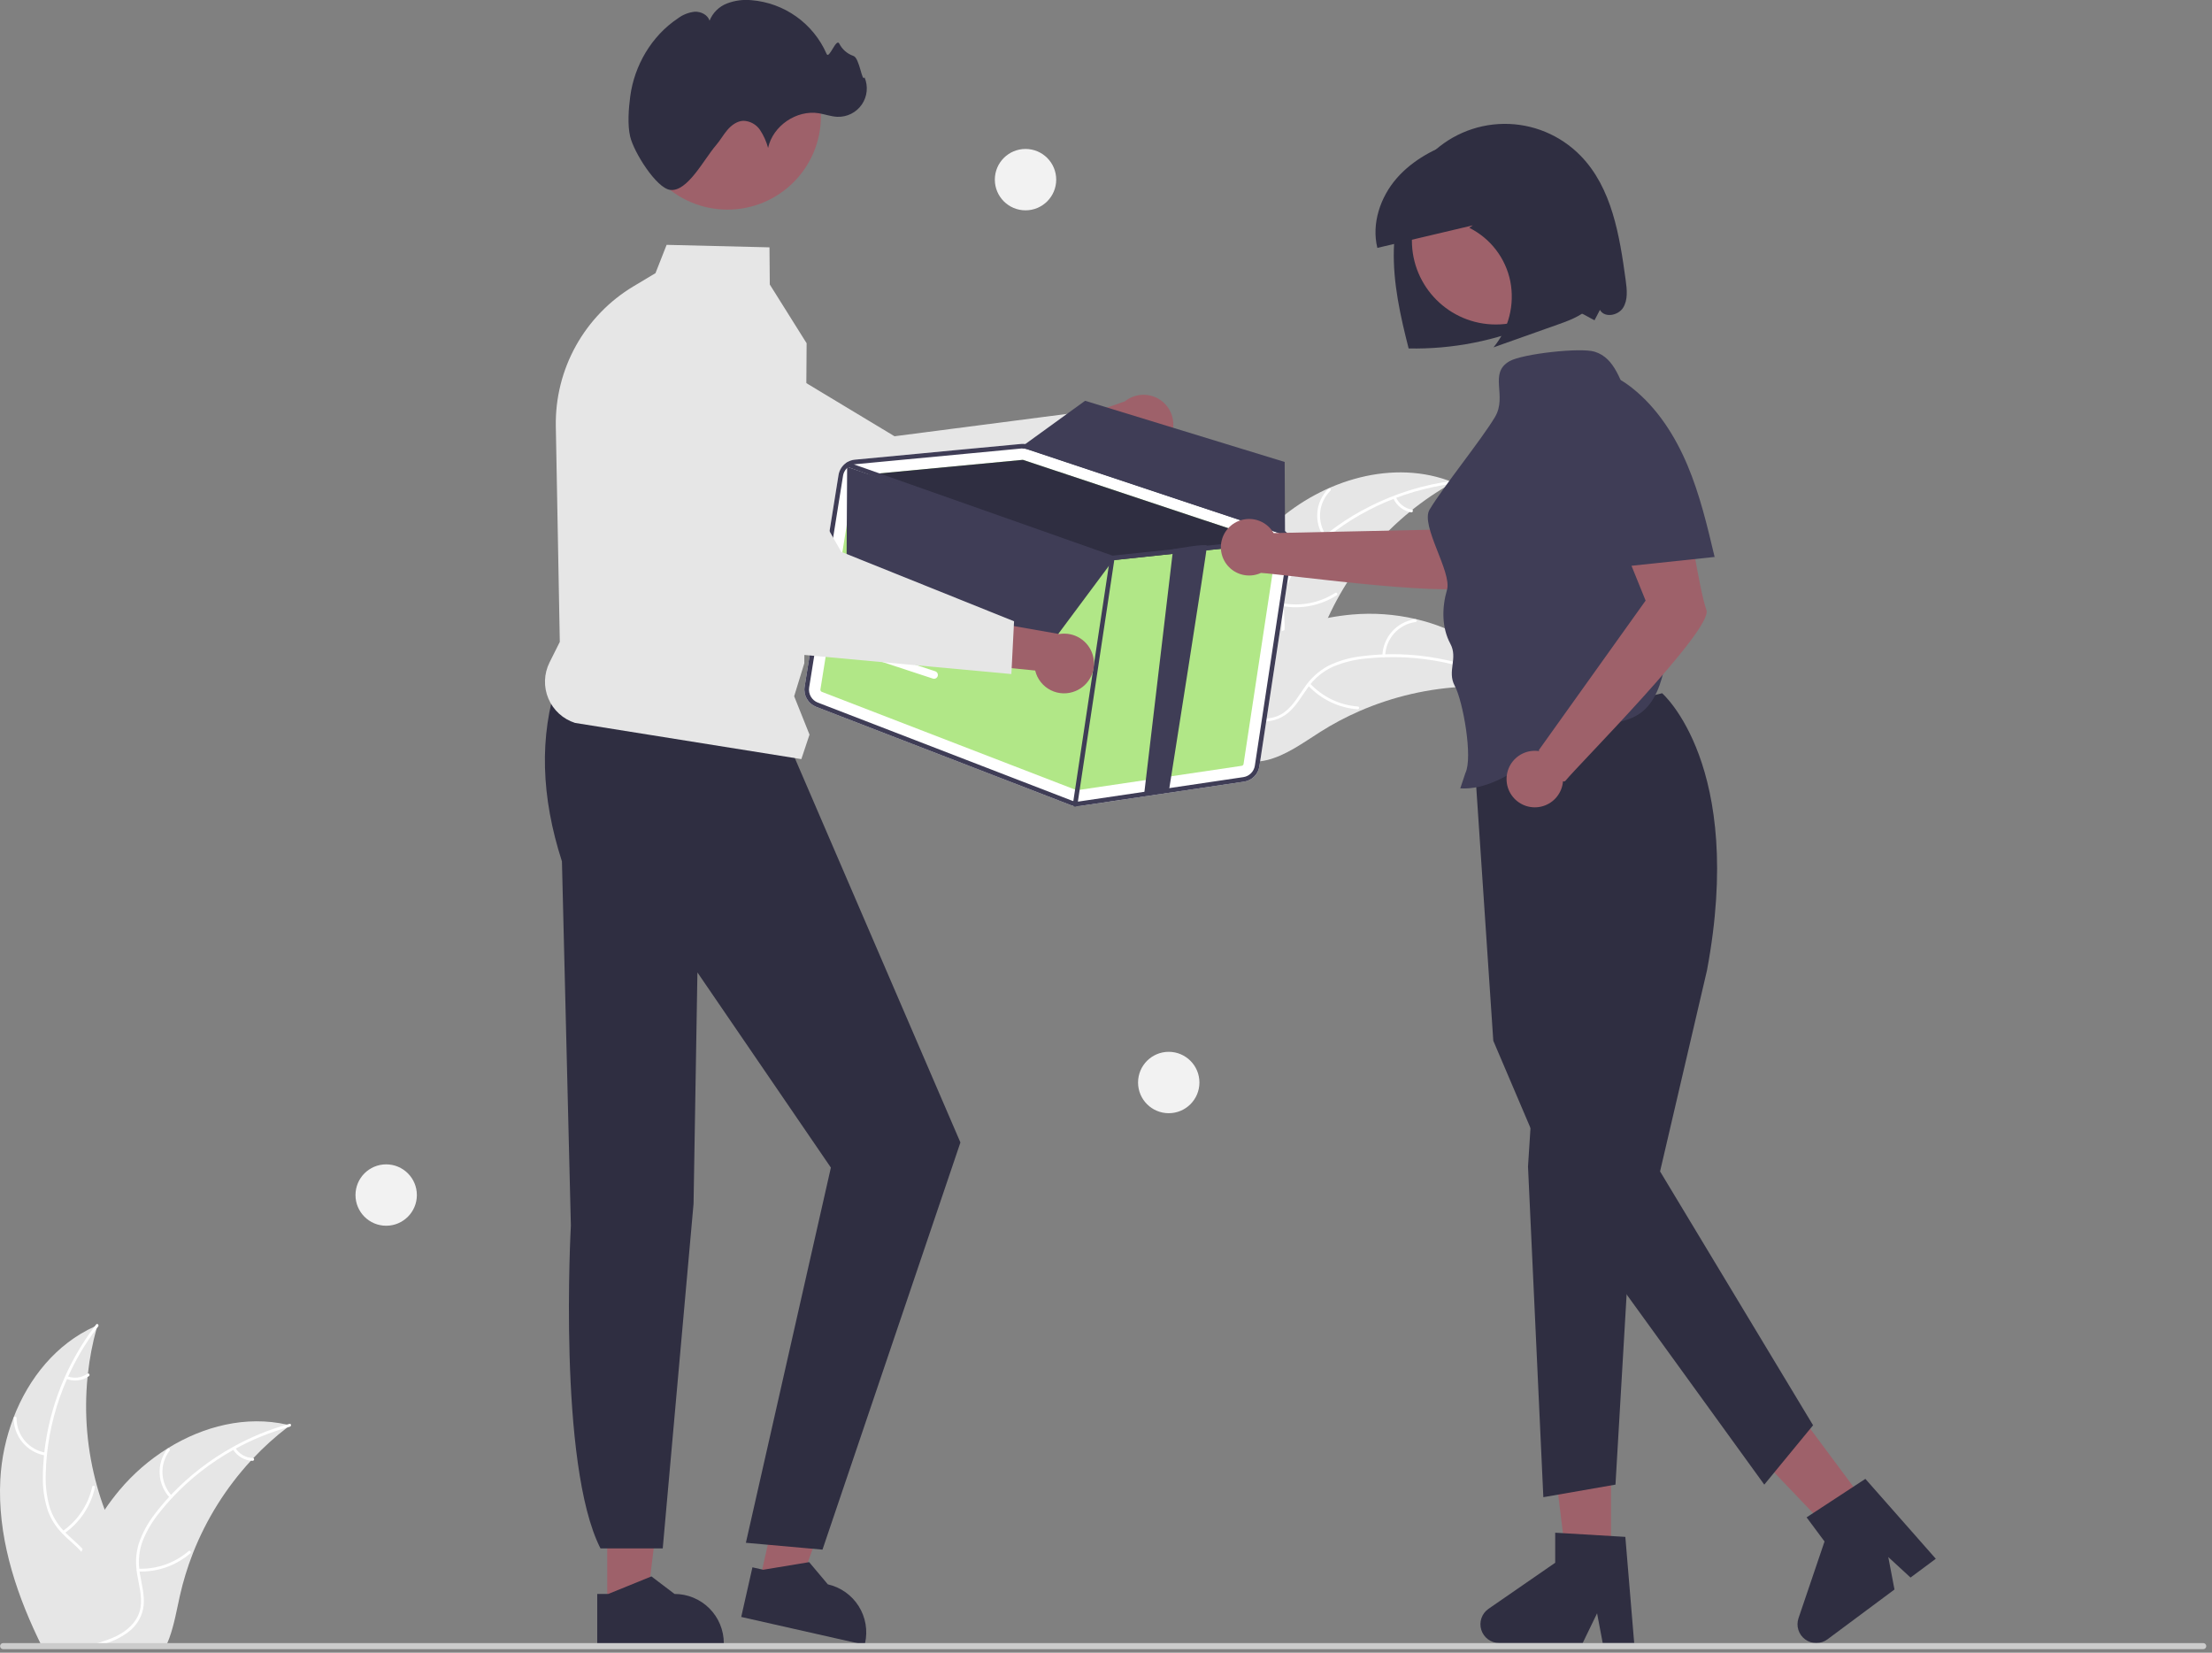 <svg width="340" height="254" viewBox="0 0 340 254" fill="none" xmlns="http://www.w3.org/2000/svg">
<rect x="0" y="0" width="340" height="254" fill="#808080" stroke="none"/>
<g clip-path="url(#clip0_859_13909)">
<path d="M247.624 240.824H240.876L237.665 214.798H247.624V240.824Z" fill="#9E616A"/>
<path d="M251.186 252.515H246.347L245.483 247.947L243.271 252.515H230.437C229.822 252.515 229.223 252.319 228.727 251.954C228.232 251.589 227.866 251.076 227.682 250.489C227.499 249.901 227.509 249.271 227.709 248.689C227.91 248.108 228.291 247.606 228.798 247.256L239.046 240.178V235.559L249.826 236.203L251.186 252.515Z" fill="#2F2E41"/>
<path d="M287.711 232.309L282.296 236.335L264.189 217.367L272.181 211.424L287.711 232.309Z" fill="#9E616A"/>
<path d="M297.546 239.565L293.663 242.452L290.243 239.302L291.194 244.288L280.896 251.946C280.402 252.313 279.804 252.513 279.189 252.516C278.574 252.519 277.974 252.326 277.476 251.964C276.979 251.602 276.61 251.09 276.424 250.504C276.238 249.917 276.244 249.287 276.442 248.704L280.443 236.909L277.687 233.202L286.721 227.286L297.546 239.565Z" fill="#2F2E41"/>
<path d="M255.48 106.543C255.48 106.543 268.282 117.604 262.375 149.135L255.164 180.031L278.682 219.047L271.183 228.17L240.609 185.939L229.53 159.951L226.421 113.696L255.48 106.543Z" fill="#2F2E41"/>
<path d="M235.636 167.356L234.866 179.282L237.223 230.101L248.311 228.17L250.431 191.987L235.636 167.356Z" fill="#2F2E41"/>
<path d="M93.338 246.943L99.372 246.943L102.242 223.668L93.337 223.669L93.338 246.943Z" fill="#9E616A"/>
<path d="M91.798 244.973L93.496 244.973L100.127 242.277L103.681 244.973H103.682C105.69 244.973 107.616 245.771 109.037 247.191C110.457 248.611 111.255 250.537 111.255 252.546V252.792L91.798 252.793L91.798 244.973Z" fill="#2F2E41"/>
<path d="M116.721 243.141L122.606 244.47L130.533 222.399L121.847 220.438L116.721 243.141Z" fill="#9E616A"/>
<path d="M115.654 240.88L117.31 241.254L124.373 240.084L127.245 243.497L127.246 243.497C129.205 243.94 130.908 245.143 131.98 246.841C133.053 248.539 133.407 250.593 132.965 252.553L132.911 252.793L113.932 248.507L115.654 240.88Z" fill="#2F2E41"/>
<path d="M85.694 104.655C82.865 113.187 83.164 122.449 86.374 132.39L87.747 188.357C87.747 188.357 85.702 225.059 92.299 237.975H101.867L106.604 185.005L107.199 149.452L127.712 179.447L114.647 237.109L126.422 238.161L147.623 175.585L121.466 114.875L85.694 104.655Z" fill="#2F2E41"/>
<path d="M196.033 80.351C203.351 73.756 214.237 70.44 223.367 74.138C214.001 79.338 206.776 87.683 202.971 97.698C201.517 101.565 200.303 106.018 196.728 108.088C194.503 109.377 191.735 109.44 189.241 108.818C186.747 108.196 184.46 106.949 182.205 105.715L181.563 105.7C184.444 96.279 188.715 86.945 196.033 80.351Z" fill="#E6E6E6"/>
<path d="M223.316 74.338C215.229 75.383 207.678 78.95 201.733 84.531C200.432 85.71 199.325 87.087 198.453 88.61C197.651 90.122 197.268 91.82 197.345 93.53C197.385 95.125 197.61 96.752 197.261 98.33C197.07 99.134 196.712 99.889 196.209 100.546C195.706 101.202 195.07 101.745 194.342 102.138C192.555 103.165 190.506 103.489 188.491 103.736C186.253 104.01 183.925 104.26 181.988 105.515C181.754 105.667 181.531 105.294 181.766 105.142C185.135 102.958 189.399 103.753 193.023 102.296C194.713 101.616 196.209 100.422 196.739 98.618C197.202 97.039 196.971 95.361 196.917 93.746C196.818 92.08 197.128 90.414 197.821 88.895C198.613 87.332 199.665 85.915 200.932 84.705C203.742 81.936 206.97 79.625 210.498 77.858C214.512 75.819 218.846 74.481 223.312 73.904C223.589 73.868 223.591 74.303 223.316 74.338Z" fill="white"/>
<path d="M203.542 82.621C202.741 81.497 202.366 80.124 202.483 78.749C202.601 77.373 203.203 76.084 204.184 75.112C204.383 74.916 204.697 75.216 204.497 75.412C203.583 76.316 203.021 77.516 202.915 78.798C202.808 80.079 203.162 81.356 203.915 82.399C204.078 82.626 203.704 82.847 203.542 82.621Z" fill="white"/>
<path d="M197.219 92.724C199.998 93.216 202.86 92.643 205.236 91.119C205.471 90.967 205.693 91.34 205.458 91.491C202.983 93.073 200.003 93.663 197.113 93.145C196.837 93.095 196.945 92.674 197.219 92.724Z" fill="white"/>
<path d="M214.547 76.394C214.767 76.893 215.107 77.331 215.537 77.666C215.967 78.002 216.474 78.226 217.012 78.317C217.288 78.364 217.18 78.784 216.905 78.738C216.311 78.635 215.752 78.387 215.276 78.017C214.8 77.647 214.422 77.166 214.175 76.616C214.147 76.566 214.139 76.508 214.153 76.452C214.167 76.397 214.202 76.349 214.25 76.318C214.299 76.289 214.358 76.281 214.414 76.295C214.47 76.309 214.518 76.344 214.547 76.394Z" fill="white"/>
<path d="M233.422 105.941C233.249 105.917 233.075 105.893 232.9 105.872C230.57 105.562 228.219 105.443 225.871 105.515C225.689 105.517 225.505 105.523 225.324 105.53C219.666 105.763 214.102 107.044 208.912 109.308C206.848 110.211 204.855 111.269 202.952 112.475C200.323 114.139 197.605 116.153 194.666 116.832C194.36 116.906 194.05 116.961 193.737 116.997L181.595 106.484C181.58 106.446 181.562 106.411 181.546 106.373L181.042 105.976C181.136 105.907 181.235 105.837 181.328 105.768C181.383 105.728 181.44 105.69 181.494 105.65C181.531 105.624 181.568 105.598 181.6 105.572C181.612 105.563 181.625 105.554 181.635 105.549C181.667 105.523 181.699 105.502 181.729 105.48C182.28 105.089 182.835 104.702 183.393 104.318C183.396 104.315 183.396 104.315 183.401 104.315C187.63 101.349 192.195 98.894 197.002 97.004C197.146 96.949 197.293 96.892 197.443 96.842C199.607 96.037 201.834 95.411 204.101 94.969C205.343 94.73 206.597 94.555 207.856 94.444C211.112 94.162 214.391 94.395 217.575 95.132C223.921 96.604 229.725 100.088 233.163 105.523C233.251 105.662 233.336 105.799 233.422 105.941Z" fill="#E6E6E6"/>
<path d="M233.261 106.071C226.175 102.037 217.998 100.338 209.892 101.215C208.143 101.373 206.43 101.806 204.816 102.497C203.266 103.221 201.938 104.347 200.97 105.758C200.041 107.056 199.241 108.491 198.013 109.54C197.376 110.068 196.635 110.455 195.839 110.676C195.042 110.897 194.207 110.948 193.39 110.824C191.345 110.568 189.513 109.593 187.756 108.576C185.804 107.448 183.795 106.246 181.493 106.082C181.214 106.062 181.261 105.63 181.54 105.65C185.545 105.935 188.471 109.137 192.241 110.155C194.001 110.63 195.914 110.578 197.423 109.455C198.743 108.474 199.569 106.995 200.498 105.673C201.422 104.283 202.673 103.14 204.14 102.344C205.714 101.573 207.407 101.075 209.147 100.872C213.058 100.352 217.027 100.451 220.907 101.164C225.341 101.953 229.606 103.495 233.52 105.722C233.762 105.86 233.502 106.208 233.261 106.071Z" fill="white"/>
<path d="M212.485 100.779C212.523 99.399 213.05 98.077 213.972 97.049C214.894 96.022 216.151 95.356 217.519 95.169C217.796 95.133 217.866 95.561 217.589 95.598C216.315 95.769 215.143 96.39 214.287 97.349C213.43 98.307 212.944 99.54 212.917 100.826C212.911 101.105 212.479 101.057 212.485 100.779Z" fill="white"/>
<path d="M201.354 105.038C203.277 107.105 205.907 108.37 208.721 108.583C209 108.604 208.953 109.036 208.675 109.015C205.747 108.788 203.012 107.465 201.016 105.311C200.826 105.105 201.165 104.834 201.354 105.038Z" fill="white"/>
<path d="M225.022 102.433C224.897 102.964 224.905 103.518 225.046 104.045C225.187 104.572 225.457 105.056 225.832 105.453C226.024 105.656 225.685 105.927 225.493 105.725C225.082 105.284 224.784 104.75 224.627 104.168C224.47 103.586 224.457 102.974 224.591 102.386C224.599 102.33 224.628 102.278 224.672 102.243C224.717 102.207 224.773 102.189 224.83 102.194C224.887 102.2 224.939 102.229 224.975 102.274C225.011 102.319 225.028 102.376 225.022 102.433Z" fill="white"/>
<path d="M20.155 246.521C19.585 248.659 18.087 250.44 16.279 251.737C15.984 251.949 15.682 252.146 15.375 252.331C15.281 252.386 15.186 252.445 15.088 252.496C14.982 252.559 14.876 252.618 14.77 252.673H6.267C6.114 252.362 5.964 252.048 5.815 251.737C2.171 244.08 -0.388 235.817 0.048 227.401C0.222 224.137 0.907 220.92 2.081 217.869C4.416 211.787 8.677 206.524 14.538 203.875C14.683 203.808 14.836 203.741 14.986 203.678C14.939 203.847 14.892 204.012 14.844 204.181C14.216 206.446 13.771 208.759 13.516 211.096C13.492 211.276 13.473 211.457 13.457 211.642C12.898 217.278 13.394 222.969 14.919 228.423C14.923 228.435 14.927 228.451 14.931 228.462C15.265 229.669 15.653 230.858 16.094 232.028C16.44 232.951 16.814 233.863 17.223 234.76C18.929 238.522 21.216 242.531 20.155 246.521Z" fill="#E6E6E6"/>
<path d="M15.092 203.855C15.009 203.965 14.927 204.071 14.844 204.181C13.117 206.469 11.651 208.943 10.473 211.555C10.41 211.685 10.351 211.815 10.3 211.949C8.685 215.597 7.648 219.475 7.226 223.442C7.221 223.47 7.219 223.497 7.218 223.525C7.12 224.453 7.061 225.388 7.037 226.324C6.95 228.077 7.14 229.834 7.599 231.528C8.019 232.912 8.753 234.18 9.746 235.231C9.844 235.337 9.942 235.443 10.048 235.546C10.127 235.628 10.213 235.711 10.296 235.789C11.09 236.548 11.959 237.252 12.706 238.065C13.048 238.43 13.357 238.825 13.629 239.245C14.064 239.948 14.345 240.736 14.453 241.556C14.561 242.375 14.495 243.209 14.258 244.001C13.724 245.99 12.501 247.669 11.251 249.268C10.626 250.07 9.981 250.88 9.423 251.737C9.219 252.044 9.03 252.354 8.857 252.673H8.362C8.527 252.354 8.708 252.044 8.904 251.737C10.339 249.477 12.379 247.535 13.437 245.047C14.152 243.368 14.368 241.466 13.464 239.819C13.199 239.34 12.879 238.894 12.509 238.49C11.79 237.676 10.929 236.98 10.147 236.245C9.95 236.061 9.757 235.872 9.573 235.675C8.593 234.68 7.837 233.488 7.356 232.177C6.81 230.512 6.552 228.767 6.593 227.016C6.593 225.899 6.652 224.775 6.762 223.659C6.774 223.517 6.79 223.372 6.805 223.226C7.609 216.201 10.279 209.519 14.537 203.874C14.616 203.764 14.699 203.658 14.781 203.552C14.95 203.332 15.261 203.639 15.092 203.855Z" fill="white"/>
<path d="M6.965 223.696C5.603 223.467 4.367 222.762 3.478 221.706C2.588 220.65 2.103 219.313 2.108 217.932C2.109 217.876 2.132 217.822 2.171 217.782C2.211 217.742 2.265 217.719 2.321 217.718C2.377 217.717 2.432 217.737 2.473 217.775C2.515 217.814 2.539 217.866 2.543 217.923C2.535 219.208 2.987 220.454 3.818 221.436C4.648 222.417 5.802 223.07 7.071 223.275C7.347 223.32 7.239 223.741 6.965 223.696Z" fill="white"/>
<path d="M9.637 235.31C11.95 233.693 13.569 231.264 14.171 228.507C14.23 228.233 14.651 228.34 14.592 228.613C13.96 231.481 12.271 234.006 9.86 235.683C9.63 235.843 9.409 235.469 9.637 235.31Z" fill="white"/>
<path d="M10.343 211.509C10.851 211.708 11.401 211.777 11.943 211.71C12.484 211.643 13.001 211.443 13.446 211.127C13.674 210.965 13.895 211.339 13.668 211.5C13.175 211.847 12.604 212.067 12.006 212.142C11.408 212.217 10.8 212.144 10.237 211.93C10.182 211.915 10.135 211.879 10.106 211.83C10.077 211.781 10.067 211.723 10.079 211.667C10.094 211.611 10.13 211.563 10.179 211.534C10.228 211.504 10.287 211.496 10.343 211.509Z" fill="white"/>
<path d="M44.582 219.056C44.444 219.162 44.303 219.268 44.165 219.378C42.299 220.806 40.552 222.384 38.941 224.095C38.815 224.225 38.689 224.358 38.568 224.492L38.564 224.496C34.744 228.642 31.724 233.458 29.656 238.702L29.644 238.738C29.64 238.749 29.637 238.757 29.633 238.769C28.813 240.868 28.152 243.026 27.655 245.224C27.176 247.37 26.783 249.669 26.032 251.737C25.918 252.055 25.792 252.37 25.658 252.673H8.182C8.241 252.362 8.303 252.048 8.366 251.737C9.255 247.182 10.645 242.74 12.51 238.49C12.572 238.348 12.635 238.207 12.706 238.065C13.669 235.966 14.801 233.948 16.091 232.031L16.091 232.03L16.092 232.029L16.093 232.028L16.095 232.028C16.803 230.982 17.564 229.973 18.375 229.005C20.477 226.503 22.96 224.349 25.733 222.621C25.749 222.609 25.768 222.601 25.784 222.589C31.303 219.166 37.844 217.534 44.098 218.945H44.102C44.263 218.981 44.421 219.016 44.582 219.056Z" fill="#E6E6E6"/>
<path d="M44.562 219.264C44.428 219.299 44.294 219.339 44.165 219.378C41.41 220.165 38.751 221.255 36.236 222.629C36.11 222.696 35.984 222.766 35.859 222.837C32.384 224.777 29.229 227.242 26.507 230.145C26.505 230.147 26.504 230.15 26.503 230.153C26.472 230.184 26.436 230.219 26.409 230.251C25.78 230.927 25.175 231.631 24.601 232.354C23.478 233.702 22.573 235.219 21.92 236.847C21.42 238.204 21.244 239.659 21.405 241.096C21.417 241.242 21.436 241.383 21.456 241.529C21.472 241.643 21.487 241.757 21.507 241.875C21.767 243.451 22.215 245.031 22.089 246.639C22.012 247.463 21.762 248.261 21.355 248.981C20.948 249.701 20.393 250.327 19.726 250.817C19.273 251.168 18.789 251.475 18.28 251.737C17.552 252.113 16.793 252.426 16.012 252.673H14.467C14.675 252.614 14.88 252.555 15.088 252.496C15.827 252.287 16.553 252.034 17.262 251.737C17.666 251.568 18.06 251.374 18.441 251.155C20.021 250.247 21.338 248.856 21.613 246.996C21.853 245.369 21.389 243.742 21.114 242.15C21.067 241.875 21.023 241.603 21 241.332C20.812 239.953 20.926 238.551 21.334 237.22C21.9 235.561 22.745 234.011 23.834 232.637C24.508 231.742 25.227 230.883 25.988 230.062C26.083 229.956 26.181 229.85 26.283 229.744C29.062 226.82 32.272 224.337 35.8 222.381H35.804C38.427 220.921 41.21 219.768 44.098 218.946H44.102C44.232 218.906 44.365 218.867 44.495 218.832C44.766 218.761 44.829 219.189 44.562 219.264Z" fill="white"/>
<path d="M26.128 230.211C25.178 229.209 24.616 227.902 24.542 226.523C24.467 225.145 24.885 223.784 25.721 222.686C25.89 222.464 26.243 222.717 26.073 222.939C25.293 223.961 24.904 225.228 24.976 226.512C25.048 227.796 25.577 229.011 26.466 229.939C26.659 230.141 26.32 230.412 26.128 230.211Z" fill="white"/>
<path d="M21.269 241.094C24.09 241.195 26.845 240.23 28.985 238.391C29.197 238.209 29.469 238.547 29.258 238.729C27.026 240.639 24.157 241.638 21.223 241.525C20.943 241.515 20.991 241.083 21.269 241.094Z" fill="white"/>
<path d="M36.163 222.515C36.449 222.98 36.847 223.366 37.319 223.639C37.792 223.911 38.325 224.063 38.87 224.079C39.15 224.086 39.101 224.517 38.823 224.51C38.221 224.49 37.633 224.322 37.11 224.022C36.587 223.721 36.146 223.298 35.825 222.788C35.79 222.742 35.775 222.685 35.781 222.628C35.787 222.572 35.814 222.519 35.858 222.482C35.903 222.447 35.96 222.43 36.017 222.436C36.074 222.442 36.127 222.471 36.163 222.515Z" fill="white"/>
<path d="M179.399 68.055C178.996 68.586 178.481 69.022 177.891 69.332C177.301 69.642 176.65 69.819 175.984 69.851C175.319 69.882 174.654 69.767 174.037 69.514C173.421 69.26 172.867 68.875 172.416 68.385L157.557 74.847L159.004 66.552L172.892 61.687C173.766 60.983 174.868 60.624 175.989 60.678C177.11 60.733 178.172 61.196 178.975 61.981C179.777 62.766 180.263 63.818 180.341 64.938C180.42 66.057 180.084 67.166 179.399 68.055Z" fill="#9E616A"/>
<path d="M169.483 70.645L134.971 86.019L134.897 85.992L95.561 71.975C92.632 70.444 90.398 67.85 89.318 64.726C88.237 61.601 88.392 58.182 89.751 55.168C90.504 53.503 91.601 52.016 92.97 50.806C94.34 49.595 95.95 48.688 97.694 48.145C99.439 47.601 101.279 47.433 103.094 47.652C104.908 47.871 106.656 48.472 108.221 49.415L137.494 67.048L165.88 63.37L169.483 70.645Z" fill="#E6E6E6"/>
<path d="M339.12 252.991C339.12 253.053 339.108 253.114 339.084 253.17C339.061 253.227 339.027 253.279 338.983 253.322C338.94 253.366 338.888 253.4 338.831 253.424C338.774 253.447 338.713 253.459 338.652 253.459H0.48C0.356 253.459 0.237 253.41 0.15 253.322C0.062 253.234 0.013 253.115 0.013 252.991C0.013 252.867 0.062 252.748 0.15 252.66C0.237 252.573 0.356 252.523 0.48 252.523H338.652C338.713 252.523 338.774 252.535 338.831 252.559C338.888 252.582 338.94 252.617 338.983 252.66C339.027 252.704 339.061 252.755 339.084 252.812C339.108 252.869 339.12 252.93 339.12 252.991Z" fill="#CCCCCC"/>
<path d="M123.172 116.668L88.382 111.103C87.469 110.811 86.631 110.324 85.924 109.678C85.217 109.031 84.659 108.239 84.287 107.356C83.915 106.473 83.739 105.519 83.77 104.562C83.801 103.604 84.04 102.665 84.468 101.808L86.046 98.652L85.433 65.496C85.359 61.183 86.422 56.927 88.516 53.156C90.609 49.385 93.659 46.231 97.358 44.012L100.751 41.984L102.465 37.63L118.275 38.015L118.322 43.726L123.984 52.754L123.983 52.792L123.628 101.933L122.068 107.005L124.427 112.904L123.172 116.668Z" fill="#E6E6E6"/>
<path d="M111.818 32.215C119.752 32.215 126.183 25.784 126.183 17.85C126.183 9.917 119.752 3.485 111.818 3.485C103.885 3.485 97.453 9.917 97.453 17.85C97.453 25.784 103.885 32.215 111.818 32.215Z" fill="#9E616A"/>
<path d="M96.859 20.982C96.431 19.177 96.628 16.637 96.87 14.819C97.505 10.055 100.151 5.525 104.171 2.842C104.933 2.263 105.839 1.903 106.791 1.801C107.742 1.761 108.773 2.27 109.064 3.176C109.304 2.578 109.664 2.035 110.121 1.582C110.578 1.128 111.124 0.773 111.724 0.539C112.929 0.077 114.225 -0.098 115.51 0.029C117.999 0.234 120.387 1.109 122.419 2.562C124.451 4.015 126.052 5.99 127.052 8.279C127.436 9.191 128.507 5.824 128.994 6.685C129.44 7.581 130.22 8.265 131.165 8.593C132.118 8.859 132.504 12.784 132.879 11.868C133.17 12.545 133.285 13.284 133.213 14.017C133.142 14.749 132.886 15.452 132.47 16.059C132.053 16.666 131.49 17.158 130.832 17.489C130.175 17.82 129.444 17.979 128.708 17.952C127.739 17.915 126.812 17.559 125.854 17.405C122.428 16.856 118.794 19.34 118.061 22.732C117.799 21.751 117.38 20.819 116.821 19.972C116.537 19.551 116.157 19.203 115.711 18.959C115.266 18.714 114.769 18.579 114.261 18.565C113.286 18.602 112.429 19.239 111.797 19.982C111.164 20.724 110.69 21.59 110.052 22.329C108.183 24.496 105.655 29.55 102.991 29.181C100.888 28.89 97.445 23.446 96.859 20.982Z" fill="#2F2E41"/>
<path d="M198.654 84.334C198.755 83.679 198.62 83.009 198.274 82.444C197.928 81.879 197.393 81.455 196.764 81.246L158.079 68.362C157.708 68.238 157.316 68.193 156.926 68.23L147.23 69.147L141.666 69.674L131.399 70.645C130.779 70.704 130.197 70.967 129.743 71.393C129.288 71.82 128.989 72.384 128.89 72.999L123.677 105.562C123.578 106.197 123.699 106.847 124.02 107.404C124.34 107.961 124.841 108.392 125.44 108.626L164.529 123.715C164.712 123.786 164.903 123.837 165.097 123.867C165.38 123.913 165.669 123.916 165.953 123.874L191.211 120.13C191.807 120.044 192.359 119.768 192.785 119.343C193.212 118.919 193.49 118.368 193.578 117.772L198.654 84.334Z" fill="white"/>
<path d="M126.325 106.332L165.414 121.42C165.471 121.442 165.533 121.449 165.594 121.441L190.848 117.698C190.923 117.687 190.993 117.653 191.046 117.6C191.1 117.546 191.135 117.477 191.145 117.402L196.224 83.963C196.235 83.882 196.218 83.799 196.175 83.728C196.132 83.658 196.066 83.605 195.988 83.578L195.728 83.49L157.301 70.696C157.283 70.69 157.265 70.685 157.246 70.683C157.217 70.677 157.186 70.676 157.156 70.678L133.506 72.916L131.629 73.092C131.552 73.101 131.48 73.134 131.424 73.187C131.367 73.24 131.33 73.31 131.317 73.386L126.105 105.948C126.092 106.027 126.107 106.109 126.147 106.179C126.187 106.249 126.25 106.303 126.325 106.332Z" fill="#B1E787"/>
<path d="M133.507 72.916L157.157 70.678C157.187 70.676 157.217 70.677 157.247 70.683C157.266 70.685 157.284 70.69 157.301 70.696L195.729 83.49L185.592 84.562L181.799 84.962L171.004 86.103C170.973 86.104 170.941 86.104 170.91 86.101C170.891 86.096 170.871 86.09 170.848 86.084L133.507 72.916Z" fill="#2F2E41"/>
<path d="M125.438 108.629L164.527 123.716C164.711 123.787 164.902 123.837 165.097 123.866C165.38 123.912 165.669 123.916 165.953 123.876L191.208 120.133C191.804 120.046 192.356 119.77 192.783 119.345C193.21 118.92 193.489 118.369 193.578 117.773L198.653 84.334C198.728 83.841 198.671 83.337 198.488 82.873C198.462 82.811 198.437 82.749 198.407 82.691C198.205 82.268 197.899 81.903 197.517 81.631C197.287 81.466 197.033 81.336 196.764 81.247L196.718 81.231L158.08 68.362C157.923 68.312 157.761 68.272 157.598 68.245C157.375 68.213 157.148 68.209 156.924 68.232L147.229 69.145L141.666 69.676L131.397 70.646C130.977 70.685 130.572 70.819 130.211 71.038C130.183 71.051 130.156 71.067 130.131 71.085C130.113 71.097 130.096 71.11 130.08 71.124C129.765 71.339 129.497 71.616 129.293 71.938C129.088 72.26 128.951 72.62 128.89 72.997L123.674 105.562C123.575 106.197 123.697 106.847 124.017 107.405C124.338 107.963 124.839 108.394 125.438 108.629ZM129.582 73.11C129.646 72.72 129.819 72.356 130.082 72.06C130.161 71.965 130.25 71.878 130.347 71.801C130.612 71.587 130.926 71.441 131.261 71.375C131.327 71.361 131.393 71.352 131.461 71.347L148.751 69.713L156.992 68.929C157.048 68.923 157.099 68.924 157.15 68.921C157.275 68.918 157.4 68.927 157.523 68.948C157.636 68.963 157.747 68.99 157.855 69.028L196.538 81.912C196.569 81.923 196.595 81.934 196.626 81.945C196.978 82.076 197.287 82.3 197.52 82.595C197.703 82.82 197.838 83.082 197.914 83.362C197.99 83.643 198.005 83.937 197.96 84.224L192.881 117.667C192.814 118.113 192.606 118.526 192.287 118.844C191.968 119.163 191.555 119.371 191.109 119.436L165.85 123.179C165.489 123.231 165.12 123.189 164.78 123.057L125.69 107.973C125.242 107.797 124.868 107.473 124.628 107.056C124.388 106.638 124.297 106.151 124.37 105.675L129.582 73.11Z" fill="#3F3D56"/>
<path d="M129.996 71.302C130.017 71.242 130.053 71.19 130.102 71.15C130.118 71.137 130.135 71.125 130.152 71.115C130.169 71.109 130.186 71.099 130.202 71.092C130.28 71.061 130.368 71.059 130.447 71.088L131.261 71.375L171.008 85.396L180.311 84.413L185.517 83.864L196.535 82.698L197.52 82.595L197.711 82.573C197.794 82.566 197.877 82.587 197.945 82.634C198.013 82.681 198.063 82.751 198.086 82.83C198.091 82.849 198.095 82.868 198.096 82.887C198.104 82.962 198.088 83.038 198.049 83.104C198.01 83.169 197.95 83.22 197.88 83.249C197.849 83.262 197.816 83.271 197.783 83.275L196.442 83.416L185.592 84.563L181.799 84.962L171.004 86.103C170.973 86.104 170.941 86.104 170.909 86.102C170.89 86.096 170.871 86.09 170.848 86.084L130.347 71.801L130.21 71.752C130.178 71.742 130.149 71.726 130.124 71.705C130.062 71.66 130.017 71.596 129.994 71.524C129.971 71.451 129.972 71.374 129.996 71.302Z" fill="#3F3D56"/>
<path d="M165.204 123.968C165.113 123.953 165.031 123.903 164.976 123.828C164.921 123.753 164.898 123.66 164.912 123.569L170.619 85.701C170.632 85.608 170.682 85.526 170.757 85.47C170.832 85.415 170.926 85.392 171.018 85.406L171.021 85.406C171.113 85.421 171.195 85.471 171.25 85.546C171.304 85.62 171.327 85.714 171.313 85.805L165.607 123.673C165.593 123.765 165.543 123.848 165.468 123.904C165.393 123.959 165.299 123.982 165.207 123.968L165.204 123.968Z" fill="#3F3D56"/>
<path d="M179.668 121.566L175.873 121.966L180.312 84.412C180.312 84.412 185.381 83.495 185.517 83.863C185.6 84.082 179.704 121.325 179.668 121.566Z" fill="#3F3D56"/>
<path d="M130.211 71.752L130.108 88.878L160.426 100.43L171.313 85.805L130.211 71.752Z" fill="#3F3D56"/>
<path d="M197.521 82.595C197.268 82.277 196.927 82.039 196.54 81.912L157.857 69.028C157.749 68.991 157.637 68.964 157.524 68.947C157.401 68.925 157.276 68.916 157.15 68.919L157.213 68.527L157.6 68.246L166.786 61.596L197.463 70.997L197.516 81.631L197.521 82.595Z" fill="#3F3D56"/>
<path d="M131.757 99.244C131.8 99.249 131.843 99.258 131.885 99.271L143.754 103.169C143.902 103.218 144.025 103.324 144.096 103.464C144.166 103.603 144.179 103.765 144.13 103.914C144.081 104.062 143.975 104.185 143.836 104.256C143.696 104.327 143.534 104.339 143.386 104.29L131.517 100.392C131.379 100.347 131.263 100.252 131.19 100.126C131.118 100.001 131.094 99.853 131.124 99.711C131.153 99.569 131.234 99.443 131.351 99.357C131.468 99.271 131.612 99.231 131.757 99.244Z" fill="white"/>
<path d="M179.644 171.087C182.249 171.087 184.361 168.975 184.361 166.37C184.361 163.765 182.249 161.653 179.644 161.653C177.039 161.653 174.927 163.765 174.927 166.37C174.927 168.975 177.039 171.087 179.644 171.087Z" fill="#F2F2F2"/>
<path d="M59.358 188.383C61.963 188.383 64.075 186.271 64.075 183.666C64.075 181.061 61.963 178.949 59.358 178.949C56.752 178.949 54.641 181.061 54.641 183.666C54.641 186.271 56.752 188.383 59.358 188.383Z" fill="#F2F2F2"/>
<path d="M157.63 32.326C160.235 32.326 162.347 30.214 162.347 27.609C162.347 25.004 160.235 22.892 157.63 22.892C155.025 22.892 152.913 25.004 152.913 27.609C152.913 30.214 155.025 32.326 157.63 32.326Z" fill="#F2F2F2"/>
<path d="M165.369 106.182C164.758 106.448 164.096 106.576 163.43 106.558C162.763 106.54 162.109 106.376 161.513 106.078C160.917 105.78 160.393 105.354 159.979 104.832C159.565 104.31 159.271 103.703 159.117 103.054L142.995 101.425L148.314 94.898L162.807 97.445C163.914 97.258 165.051 97.484 166.002 98.08C166.953 98.675 167.653 99.599 167.969 100.676C168.285 101.753 168.195 102.908 167.716 103.923C167.236 104.938 166.402 105.742 165.369 106.182Z" fill="#9E616A"/>
<path d="M155.454 103.593L117.832 100.126L117.78 100.067L90.323 68.605C88.516 65.837 87.835 62.482 88.421 59.229C89.006 55.975 90.814 53.068 93.472 51.104C94.944 50.019 96.628 49.259 98.414 48.872C100.2 48.486 102.048 48.482 103.836 48.861C105.624 49.24 107.311 49.994 108.786 51.072C110.262 52.15 111.493 53.529 112.397 55.117L129.309 84.812L155.868 95.484L155.454 103.593Z" fill="#E6E6E6"/>
<path d="M249.883 43.089C248.949 36.236 247.777 28.878 242.944 23.931C241.41 22.361 239.574 21.119 237.547 20.277C235.52 19.436 233.344 19.015 231.149 19.037C228.955 19.06 226.788 19.527 224.779 20.41C222.769 21.293 220.96 22.573 219.459 24.174C215.94 27.928 214.387 33.198 214.244 38.341C214.102 43.484 215.248 48.57 216.518 53.555C223.242 53.69 229.917 52.376 236.088 49.703C237.632 49.033 239.15 48.276 240.781 47.861C242.411 47.446 243.573 48.49 245.09 49.218L245.923 47.624C246.604 48.893 248.715 48.517 249.48 47.297C250.245 46.078 250.078 44.516 249.883 43.089Z" fill="#2F2E41"/>
<path d="M223.23 81.34L195.762 81.928C195.34 81.199 194.716 80.608 193.964 80.227C193.213 79.847 192.367 79.692 191.53 79.784C190.692 79.875 189.899 80.208 189.248 80.742C188.596 81.275 188.113 81.987 187.859 82.79C187.604 83.593 187.588 84.452 187.813 85.264C188.038 86.076 188.494 86.805 189.126 87.362C189.758 87.919 190.538 88.281 191.371 88.403C192.204 88.525 193.055 88.402 193.82 88.05C197.463 88.257 225.964 92.302 227.664 89.695C229.39 87.049 238.602 77.711 238.602 77.711L231.521 67.631L223.23 81.34Z" fill="#9E616A"/>
<path d="M229.923 49.87C237.05 49.87 242.828 44.092 242.828 36.964C242.828 29.837 237.05 24.059 229.923 24.059C222.795 24.059 217.018 29.837 217.018 36.964C217.018 44.092 222.795 49.87 229.923 49.87Z" fill="#9E616A"/>
<path d="M250.593 61.795C249.072 58.768 248.333 55.029 245.091 54.048C242.901 53.385 234.046 54.378 232.051 55.497C228.732 57.357 231.74 60.844 229.781 64.106C227.653 67.653 221.868 74.771 219.739 78.317C218.276 80.756 223.205 87.913 222.414 90.644C221.622 93.375 221.584 96.441 222.932 98.945C224.139 101.186 222.393 103.169 223.607 105.406C224.868 107.733 226.417 116.433 225.242 118.806L224.456 121.164C232.258 121.623 238.818 112.302 246.571 111.321C248.496 111.077 250.496 110.758 252.083 109.64C254.42 107.994 255.344 105.006 255.922 102.206C258.701 88.518 256.825 74.294 250.593 61.795Z" fill="#3F3D56"/>
<path d="M262.289 93.754C261.202 90.788 259.235 77.82 259.235 77.82L246.922 77.459L252.942 92.306L236.514 115.303C236.514 115.303 236.545 115.354 236.6 115.444C235.736 115.305 234.851 115.431 234.06 115.803C233.268 116.176 232.608 116.779 232.165 117.534C231.722 118.288 231.518 119.159 231.578 120.031C231.638 120.904 231.96 121.738 232.502 122.425C233.044 123.112 233.78 123.619 234.615 123.88C235.45 124.141 236.344 124.144 237.181 123.888C238.017 123.633 238.757 123.131 239.304 122.448C239.85 121.765 240.178 120.933 240.244 120.061C240.304 120.095 240.375 120.108 240.444 120.096C240.513 120.084 240.575 120.049 240.621 119.996C242.448 117.702 263.376 96.72 262.289 93.754Z" fill="#9E616A"/>
<path d="M263.541 85.564C262.411 80.794 261.272 75.998 259.367 71.481C257.461 66.965 254.734 62.699 250.897 59.647C249.67 58.672 248.299 57.811 246.761 57.507C245.224 57.204 243.491 57.543 242.411 58.679C240.683 60.497 241.203 63.414 241.837 65.841C243.706 72.995 245.575 80.149 247.443 87.304C252.84 86.732 258.237 86.16 263.634 85.588L263.541 85.564Z" fill="#3F3D56"/>
<path d="M245.736 38.754C245.261 35.632 244.764 32.484 243.648 29.545C242.531 26.605 240.732 23.852 238.15 22.187C234.062 19.55 228.77 20.059 224.187 21.575C220.643 22.748 217.183 24.531 214.684 27.397C212.184 30.262 210.781 34.352 211.71 38.099C216.599 36.944 221.488 35.789 226.376 34.634L225.841 35.012C227.446 35.813 228.848 36.968 229.94 38.391C231.032 39.814 231.785 41.467 232.143 43.225C232.492 45.004 232.442 46.838 231.996 48.596C231.549 50.353 230.718 51.989 229.562 53.385C232.896 52.203 236.23 51.02 239.564 49.837C241.622 49.107 243.824 48.266 245.045 46.394C246.459 44.223 246.131 41.345 245.736 38.754Z" fill="#2F2E41"/>
</g>
<defs>
<clipPath id="clip0_859_13909">
<rect width="339.12" height="253.459" fill="white"/>
</clipPath>
</defs>
</svg>
